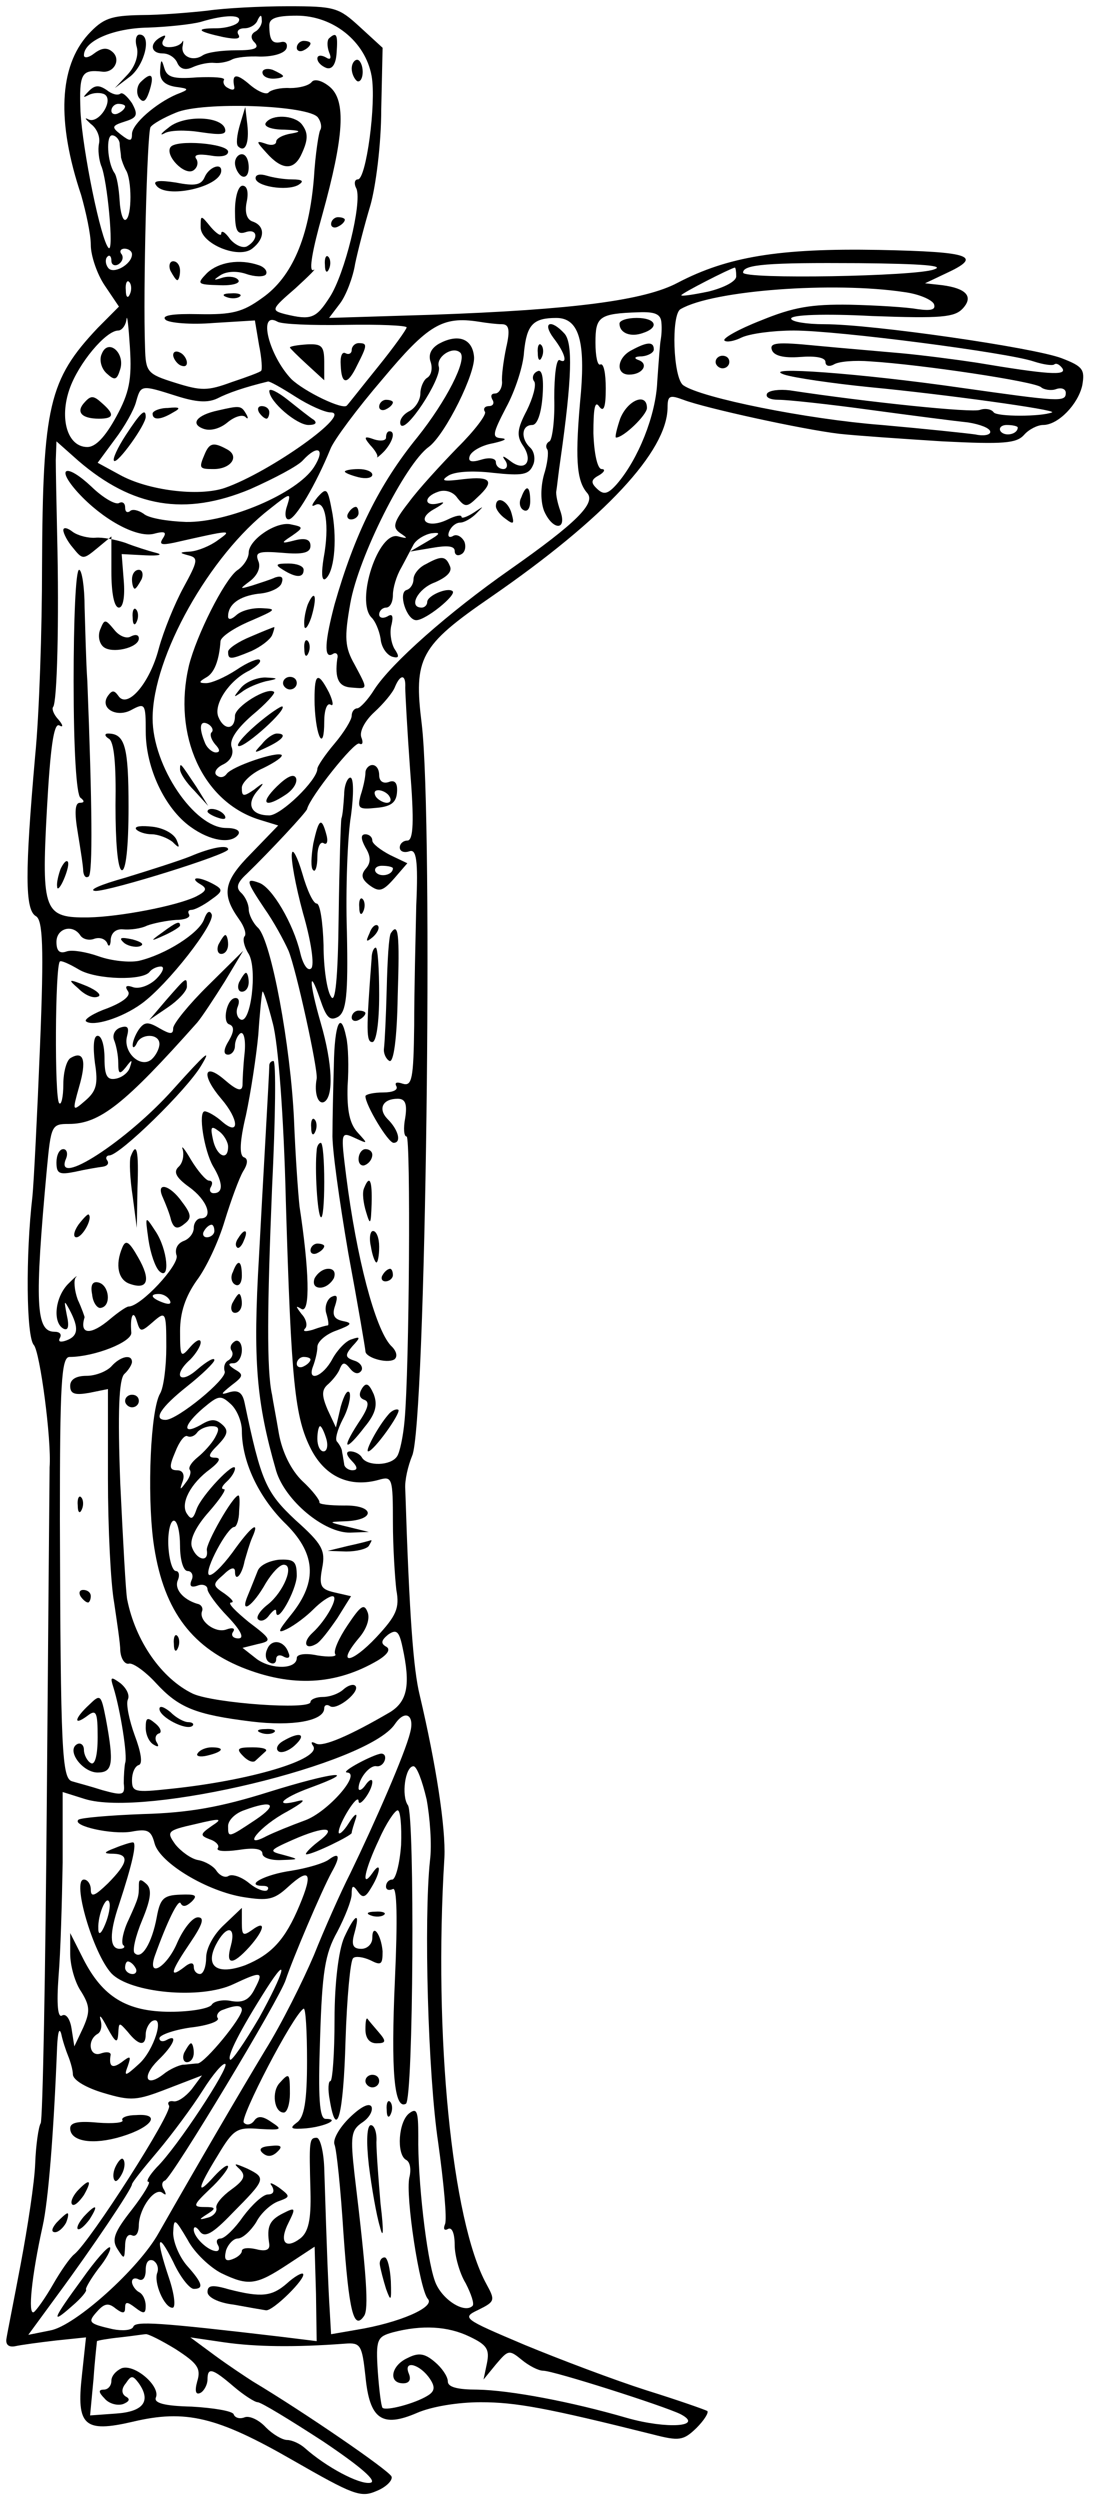 <svg xmlns="http://www.w3.org/2000/svg" viewBox="0 0 175 400"><path d="M33.225 1.704c-2.748.302-7.476.705-10.664.705-4.837.101-6.046.504-8.465 3.123-4.617 5.138-5.057 13.903-1.099 25.69.769 2.72 1.539 6.246 1.539 7.959s.989 4.634 2.199 6.448l2.309 3.425-3.408 3.425c-7.805 8.261-8.795 12.493-8.905 38.183 0 9.974-.44 23.575-1.099 30.224-1.649 18.739-1.649 24.683.11 25.69 1.099.604 1.319 4.735.66 20.854-.44 10.981-.989 21.761-1.209 23.978-1.099 9.369-.989 22.466.22 23.776.989 1.108 2.858 15.213 2.529 19.545 0 .504-.22 24.179-.44 52.489-.22 28.31-.66 51.985-.989 52.489-.33.504-.769 3.425-.879 6.448-.11 3.022-1.209 10.175-2.309 16.019-1.099 5.843-2.199 11.284-2.309 12.09-.11.907.44 1.31 1.429 1.108.88-.201 3.848-.604 6.486-.907l4.837-.504-.66 6.146c-.88 7.959.33 9.168 8.135 7.354 8.465-2.015 13.522-.806 25.615 6.146 9.674 5.541 10.884 6.045 13.412 4.937 1.539-.604 2.638-1.713 2.419-2.317-.44-1.007-13.962-10.276-22.207-15.213-1.099-.705-3.848-2.519-6.046-4.131l-3.958-2.922 5.497.806c4.947.705 11.213.806 19.239.201 2.529-.201 2.748.201 3.298 5.239.66 6.851 2.638 8.261 8.245 5.843 2.309-1.007 6.486-1.713 10.224-1.713 5.607 0 10.554.907 27.484 5.138 4.288 1.108 4.947 1.007 7.036-1.007 1.209-1.209 1.979-2.418 1.759-2.72-.33-.201-4.617-1.713-9.784-3.325-5.057-1.612-13.852-4.937-19.459-7.254-10.004-4.231-10.114-4.332-7.366-5.642 2.638-1.31 2.638-1.511 1.209-4.131-5.497-10.075-8.465-39.694-6.706-68.205.22-4.735-1.319-14.81-3.958-25.992-.989-4.03-1.649-12.291-2.309-32.944-.11-1.41.44-3.728 1.099-5.34 2.199-4.836 3.408-101.35 1.539-117.067-1.319-10.578-.33-12.493 11.104-20.351 18.249-12.593 28.143-23.272 28.253-30.224 0-2.015.33-2.116 2.529-1.31 3.408 1.31 19.019 4.735 24.955 5.44 2.748.302 10.114.806 16.49 1.209 9.894.504 11.873.302 13.082-1.007.77-.907 2.199-1.612 3.078-1.612 2.419 0 5.607-3.325 6.266-6.347.44-2.519.11-3.022-3.298-4.332-4.507-1.713-30.342-5.44-37.928-5.44-2.968 0-5.387-.403-5.387-.907 0-.604 5.277-.806 12.972-.403 11.104.403 13.192.201 14.511-1.209 1.759-1.914.55-3.224-3.298-3.728l-2.748-.302 3.188-1.511c6.156-2.821 4.397-3.526-10.554-3.828-16.051-.302-24.296 1.108-32.211 5.239-5.277 2.821-16.6 4.332-39.467 5.138l-16.38.504 1.759-2.317c.989-1.31 2.089-4.231 2.419-6.347.44-2.116 1.539-6.347 2.419-9.269.88-3.022 1.759-9.873 1.759-15.414l.22-9.873-3.628-3.325C54.223 1.2 53.673.998 46.087.998c-4.287 0-10.114.302-12.862.705zm4.947 1.813c-.33.504-1.979 1.007-3.518 1.007-3.518 0-3.078.504 1.099 1.41 2.089.403 2.858.302 2.419-.403-.33-.504 0-1.007.989-1.007.88 0 1.869-.604 2.089-1.31.44-.907.66-.907.66 0 .11.604-.44 1.511-.989 1.813-.769.403-.879 1.108-.11 1.813.77.907-.11 1.209-2.968 1.209-2.309 0-4.617.302-5.387.806-1.649 1.108-3.628.101-3.188-1.612.11-.705.11-.907-.11-.504-.33.504-1.209.806-2.089.806-.989 0-1.319-.504-.879-1.209.44-.705.33-.806-.44-.403-1.869 1.007-1.649 2.619.33 2.619.989 0 1.979.705 2.309 1.511.44 1.007 1.319 1.209 2.419.705 1.099-.504 2.638-.806 3.518-.705.879.101 2.199-.201 2.748-.504.66-.403 2.748-.604 4.617-.504 2.089 0 3.848-.504 4.178-1.31.22-.705-.11-1.209-.88-1.007-1.429.302-1.869-.302-1.869-2.72 0-1.108 1.209-1.511 4.397-1.511 5.827 0 10.994 4.131 11.983 9.672.769 4.332-.88 16.522-2.199 16.522-.55 0-.66.705-.22 1.511.88 2.317-1.869 13.601-4.287 17.328-2.199 3.425-2.968 3.728-7.146 2.72-2.309-.604-2.199-.806 1.649-4.131 2.199-2.015 3.518-3.325 2.858-2.922-.769.302-.11-3.325 1.429-8.765 3.518-12.694 3.848-18.336 1.209-20.552-1.209-1.007-2.419-1.31-2.858-.806-.44.604-1.979 1.007-3.518 1.007-1.539-.101-3.078.302-3.408.705-.33.403-1.649-.101-2.968-1.209-2.199-1.914-2.968-1.813-2.529.302.11.504-.33.604-.989.201-.66-.302-.88-.907-.66-1.31.22-.403-1.649-.504-4.288-.403-3.848.302-4.837 0-5.277-1.511-.44-1.511-.55-1.41-.66.403-.11 1.511.66 2.317 2.419 2.619 2.309.302 2.309.403.22 1.209-3.298 1.41-7.146 4.735-7.146 6.347 0 1.209-.33 1.209-1.759.101-1.539-1.209-1.539-1.41.66-2.116 1.979-.604 2.089-1.108 1.099-2.922-.77-1.108-1.539-1.813-1.869-1.511-.44.302-1.319.101-2.199-.604-1.209-.806-1.869-.806-2.858.201-.989 1.007-.989 1.108 0 .604.77-.403 1.979-.403 2.529-.101 1.539.907-.88 4.735-2.529 4.03-.769-.403-.55-.101.33.705.989.705 1.539 2.116 1.319 3.123-.22 1.007 0 2.619.33 3.526.989 2.116 2.089 14.004 1.209 13.198-1.209-1.108-4.178-15.616-4.507-21.862-.22-6.045.11-6.75 3.518-6.347 1.869.201 2.968-1.914 1.649-3.123-.88-.806-1.759-.705-2.968.201-.88.705-1.649.806-1.649.302 0-2.317 4.727-4.332 10.224-4.433 3.078-.101 6.926-.504 8.465-.907 3.958-1.209 6.816-1.209 6.046 0zm-18.139 13.5c0 .302-.44.806-1.099 1.108-.55.302-1.099.101-1.099-.403 0-.604.55-1.108 1.099-1.108.66 0 1.099.201 1.099.403zm30.892 1.813c.44.604.66 1.511.33 2.015-.22.403-.77 3.828-.989 7.556-.77 9.571-3.518 15.918-8.245 19.242-3.188 2.317-4.837 2.72-10.224 2.619-4.178-.101-6.046.201-5.277.907.55.504 4.068.806 7.695.504l6.596-.403.66 3.929c.44 2.116.55 4.03.33 4.131-.11.201-2.309 1.007-4.727 1.813-3.848 1.41-4.837 1.41-9.015.101-4.507-1.41-4.727-1.713-4.837-5.642-.33-9.067.33-34.455.88-35.261.33-.504 2.089-1.511 4.068-2.317 4.178-1.813 21.437-1.209 22.757.806zm-31.771 4.03c0 .705.22 1.713.22 2.317.11.504.44 1.41.77 2.015.989 1.511.989 7.455 0 7.959-.44.302-.88-1.108-.989-3.022-.11-1.914-.44-4.03-.88-4.534-1.099-1.713-1.319-5.944-.33-5.944.55 0 1.099.604 1.209 1.209zm1.979 17.832c0 1.612-3.078 3.325-3.848 2.116-.44-.604-.44-1.41-.11-1.713.33-.403.66-.101.66.604s.55.907 1.099.604c.66-.403.88-1.108.55-1.612-.44-.504-.11-.907.44-.907.66 0 1.209.403 1.209.907zm128.405 2.418c-2.858 1.108-30.562 1.612-30.562.504 0-1.31 3.958-1.612 18.469-1.511 10.334.101 13.962.403 12.093 1.007zm-31.661 1.108c0 .806-1.979 1.813-4.397 2.418-2.419.504-4.397.806-4.397.604 0-.302 7.695-4.231 8.575-4.433.11 0 .22.604.22 1.41zm-97.073 2.821c-.33.806-.66.504-.66-.604-.11-1.108.22-1.713.55-1.31.33.302.44 1.209.11 1.914zm124.007-.302c2.309.302 4.397 1.209 4.727 1.914.33.907-.44 1.108-2.638.806-1.649-.302-6.486-.604-10.774-.705-6.266-.101-9.125.403-14.292 2.519-3.628 1.41-6.266 2.922-5.827 3.224.33.302 1.539.101 2.748-.504 1.319-.604 4.947-1.108 8.355-1.108 7.036 0 34.19 3.526 38.367 4.937 1.539.504 2.968.705 3.298.504.33-.302.88 0 1.319.604.77 1.209-2.309 1.007-13.742-.907-3.298-.504-8.795-1.209-12.093-1.511-3.298-.302-9.454-.806-13.632-1.209-6.156-.604-7.476-.504-7.036.705.33.907 1.869 1.31 4.507 1.108 2.528-.201 4.068.101 4.068.806 0 .604.55.806 1.319.403.77-.504 3.408-.705 5.827-.504 8.245.504 26.385 3.224 27.374 4.131.44.403 1.649.604 2.419.302.879-.302 1.539 0 1.539.604 0 1.511-.989 1.41-16.71-.806-16.051-2.317-32.541-3.526-28.363-2.116 1.539.504 7.695 1.41 13.742 2.015 11.653 1.108 30.012 3.627 29.133 4.03-1.759.705-8.795.705-9.344 0-.33-.504-1.319-.705-2.199-.403-1.209.504-17.81-1.209-30.452-3.123-1.649-.201-3.298 0-3.628.504-.33.604.44 1.007 1.869 1.007s8.025.705 14.621 1.612c6.706.907 13.742 1.813 15.721 2.015 1.869.302 3.518.907 3.518 1.511 0 .504-1.099.705-2.419.403-1.429-.201-8.135-.907-14.951-1.511-11.873-.907-28.913-4.332-31.771-6.347-1.649-1.108-1.979-11.384-.44-12.19 5.167-3.022 24.516-4.433 35.839-2.72zM18.604 66.685c-1.759 3.224-3.298 4.836-4.617 4.836-3.188 0-4.507-4.534-2.858-9.269 1.429-4.131 5.827-9.369 7.805-9.369.55 0 1.209-.806 1.319-1.813.11-.907.33 1.108.55 4.534.33 5.138-.11 7.254-2.199 11.082zm87.289-15.112c.11 1.007 0 2.216-.11 2.821-.11.504-.33 3.526-.55 6.649-.22 5.44-3.078 12.493-6.486 16.422-1.429 1.612-2.089 1.713-3.078.806-1.099-1.007-1.099-1.511.22-2.216.879-.504 1.099-1.007.44-1.007-.66 0-1.209-2.418-1.319-5.743 0-3.828.22-5.239.88-4.332.769 1.108 1.099.201 1.099-2.821 0-2.418-.33-4.131-.88-3.828-.44.201-.769-1.31-.769-3.526 0-4.131.55-4.634 6.926-4.836 2.638-.101 3.518.302 3.628 1.612zm-50.57.403c5.387-.101 9.784.101 9.784.403s-2.089 3.224-4.617 6.347c-2.529 3.123-4.727 5.944-4.947 6.146-.55.806-6.816-2.216-8.905-4.231-3.628-3.828-5.387-10.981-2.199-9.168.66.403 5.497.604 10.884.504zm25.065-.101c1.099 0 1.319.907.66 3.728-.44 2.116-.77 4.634-.66 5.541 0 1.007-.55 1.813-1.099 1.813-.66 0-.769.403-.44 1.007.33.504.11 1.007-.55 1.007-.66 0-.989.403-.66.907.33.403-1.649 3.022-4.397 5.743-2.638 2.72-6.266 6.649-7.805 8.765-2.529 3.224-2.638 4.03-1.319 4.937 1.209.806 1.209.907-.33.504-3.188-1.007-6.926 10.377-4.287 12.996.55.504 1.209 2.015 1.429 3.325.11 1.41.989 2.619 1.869 2.922 1.099.302 1.209 0 .33-1.31-.55-1.007-.77-2.72-.44-3.828.33-1.41.11-1.813-.66-1.31-.77.403-1.319.201-1.319-.302 0-.604.55-1.108 1.099-1.108.66 0 1.099-.907 1.099-2.015s.55-3.022 1.319-4.332c.66-1.209 1.539-2.922 1.979-3.728.44-.806 1.759-1.612 2.858-1.813 1.649-.201 1.429.101-.66 1.31l-2.748 1.612 3.628-.604c2.309-.403 3.518-.302 3.518.504 0 .604.44.907 1.099.504.55-.302.769-1.209.44-2.015-.44-.806-1.209-1.209-1.759-.907-.66.403-.989.101-.66-.705s1.099-1.41 1.759-1.41c.66 0 1.869-.705 2.638-1.511 1.209-1.209 1.209-1.209-.44-.101-1.099.705-1.979 1.007-1.979.705 0-.403-.989-.201-2.199.403-3.298 1.612-5.277 0-2.089-1.713 1.429-.806 1.759-1.209.77-.907-2.529.705-2.638-1.007-.22-1.813 1.099-.403 2.419 0 3.078 1.007 1.209 1.511 1.539 1.511 3.188-.101 2.858-2.619 2.199-3.425-2.199-2.922-3.188.403-3.738.302-2.529-.504.989-.705 3.848-.907 7.256-.504 4.727.504 5.717.302 6.376-1.209.44-.907.22-2.216-.44-2.821-1.539-1.41-1.429-3.627.33-3.627.769 0 1.429-1.713 1.649-4.634.22-3.022-.11-4.433-.88-3.929-.66.302-.879 1.108-.44 1.612.33.604-.22 2.619-1.209 4.634-1.539 2.922-1.649 4.03-.66 5.541 1.759 2.519.44 4.332-1.869 2.619-1.319-1.007-1.539-1.007-.88-.101.44.705.22 1.31-.33 1.31-.66 0-1.209-.504-1.209-1.108s-.989-.806-2.309-.403c-1.649.504-2.199.302-1.869-.604.33-.806 1.979-1.713 3.738-2.015 1.759-.403 2.419-.705 1.319-.806-1.539-.101-1.429-.705.77-4.937 1.429-2.619 2.748-6.649 2.858-8.866.44-4.332 1.429-5.44 5.167-5.44 3.518 0 4.617 3.526 3.958 11.787-.989 10.578-.769 14.205.989 16.22 1.429 1.612-1.649 4.735-12.423 12.291-9.784 6.851-18.909 14.91-21.657 19.142-.989 1.612-2.309 3.022-2.748 3.022-.44 0-.88.504-.88 1.209 0 .604-1.209 2.619-2.748 4.433s-2.748 3.627-2.748 4.03c0 1.813-5.827 7.455-7.695 7.455-2.858 0-3.738-1.713-1.979-3.828 1.319-1.511 1.209-1.612-.44-.302-1.759 1.209-1.979 1.108-1.979-.302 0-.806 1.539-2.317 3.408-3.123 1.869-.907 3.188-1.813 2.968-2.116-.77-.604-7.915 1.813-8.795 3.022-.44.604-1.099.705-1.649.201-.44-.403 0-1.209 1.099-1.713 1.209-.604 1.759-1.713 1.319-2.821-.33-1.108.769-2.821 3.298-5.037 2.199-1.813 3.738-3.526 3.518-3.728-.989-.907-6.266 2.317-6.266 3.828 0 2.317-1.759 2.317-2.638.201-.88-2.015 1.759-5.944 4.947-7.455 1.209-.705 1.979-1.41 1.649-1.713-.22-.302-1.979.403-3.738 1.612-1.869 1.209-3.958 2.116-4.837 2.116-1.209 0-1.209-.201 0-.907 1.319-.705 2.089-2.72 2.309-5.843.11-.705 2.199-2.116 4.837-3.224 3.958-1.713 4.287-1.914 1.869-2.015-1.649-.101-3.408.403-4.178 1.108-.769.705-1.319.806-1.319.201 0-1.914 1.759-3.224 4.837-3.627 1.759-.101 3.518-.907 3.738-1.713.33-.907 0-1.209-.989-.907-.88.403-2.529.907-3.738 1.31-2.089.604-2.089.604-.22-.806 1.099-.907 1.649-2.116 1.209-3.123-.55-1.41 0-1.612 3.848-1.31 3.298.302 4.507 0 4.507-1.108 0-1.007-.77-1.31-2.419-.907-2.309.604-2.419.504-.55-.705 1.869-1.31 1.869-1.41-.11-1.813-2.309-.604-6.816 2.418-6.816 4.534 0 .806-.769 2.116-1.869 2.821-2.089 1.612-6.486 10.377-7.695 15.213-2.639 11.183 2.199 21.862 11.323 24.683l2.968.907-4.287 4.433c-4.507 4.534-4.837 6.548-1.979 10.578.88 1.209 1.209 2.418.88 2.72-.33.403-.11 1.612.66 2.821 1.429 2.418.33 11.384-1.319 10.478-.55-.302-.77-1.209-.44-2.015.33-.806.22-1.41-.33-1.41-1.429 0-2.199 3.929-.989 4.231.77.302.77 1.108-.11 2.619-.88 1.41-.88 2.216-.11 2.216.55 0 1.099-.604 1.099-1.41s.44-1.713.88-2.015c.55-.302.879 1.108.66 3.224-.22 2.015-.33 4.332-.33 5.138-.11 1.007-.879.806-2.858-.907-3.408-2.922-3.738-.705-.55 3.022 2.858 3.325 2.968 6.045.22 3.728-1.099-1.007-2.419-1.713-2.858-1.713-1.099 0-.11 6.246 1.319 8.765 1.649 2.72 1.649 4.332.11 4.332-.55 0-.769-.504-.44-1.007.33-.604.22-1.007-.33-1.007-.44 0-1.759-1.511-2.858-3.325-.989-1.713-1.649-2.519-1.319-1.612.22.907 0 2.116-.66 2.72-.879.806-.44 1.713 1.649 3.224 2.968 2.116 3.958 5.037 1.869 5.037-.55 0-1.099.705-1.099 1.511 0 .907-.769 1.813-1.649 2.116-.989.403-1.429 1.31-1.099 2.317.44 1.511-5.717 8.16-7.695 8.16-.33 0-1.649.907-2.968 2.015-3.078 2.619-4.947 2.519-4.068-.302 0-.101-.44-1.41-1.099-2.821-.55-1.511-.66-3.123-.33-3.526.44-.504-.11-.101-1.099.907-2.199 2.116-2.638 6.246-.88 7.254.77.403.989-.302.55-2.216-.44-2.317-.44-2.418.44-.806 1.539 2.922 1.429 4.231-.55 4.937-.88.302-1.319.201-.989-.403.33-.604 0-1.007-.879-1.007-2.968 0-3.188-4.534-1.209-25.992.66-7.052.77-7.254 3.518-7.254 4.947 0 8.905-3.123 20.558-16.22.77-.907 2.748-3.929 4.397-6.548l2.968-4.937-5.607 5.541c-3.078 3.022-5.607 6.146-5.607 6.851 0 1.007-.44 1.007-2.199 0-1.869-1.108-2.419-1.007-3.298.201-.55.806-.989 1.914-.989 2.519 0 .504.33.403.66-.302.66-1.612 3.628-1.612 3.628.101 0 .705-.55 1.813-1.209 2.418-1.759 1.612-4.727-1.108-3.958-3.728.33-1.31.11-1.713-1.099-1.31-.88.302-1.319 1.209-.989 2.015.33.806.66 2.418.66 3.627 0 1.813.22 1.914 1.209.705.989-1.31 1.099-1.31.66 0-.22.806-1.209 1.612-2.199 1.813-1.429.302-1.869-.403-1.869-3.224 0-2.015-.44-3.627-1.099-3.627s-.769 1.713-.44 4.332c.55 3.425.22 4.534-1.539 6.045-2.089 1.813-2.089 1.713-.989-2.216 1.209-4.131.77-5.843-1.319-4.634-.66.302-1.209 2.216-1.209 4.231s-.33 3.425-.66 3.022c-.769-.604-.66-22.063.11-22.668.22-.201 1.539.403 3.078 1.31 2.748 1.612 10.334 1.813 11.323.302.33-.403 1.099-.806 1.759-.806.66 0 .33.907-.66 1.914-1.099 1.108-2.748 1.713-3.738 1.41-1.099-.403-1.429-.201-.88.604.55.705-.66 1.713-3.188 2.72-2.309.806-3.848 1.813-3.518 2.116 1.099.907 5.717-.504 8.905-2.821 4.178-3.022 11.873-12.895 11.213-14.306-.33-.705-.77-.403-1.209.806-.769 2.216-6.156 5.642-10.444 6.649-1.539.302-4.397 0-6.376-.705-1.979-.705-4.287-1.108-5.167-.806-1.099.403-1.649 0-1.649-1.511 0-2.216 2.638-2.922 3.848-1.007.44.604 1.429.806 2.199.504.88-.302 1.759 0 2.089.705.22.705.55.403.55-.604.11-1.108.88-1.713 1.979-1.612 1.099.101 2.858-.101 3.848-.604 1.099-.403 3.188-.806 4.617-.907 1.429 0 2.419-.403 2.089-.907-.22-.403-.11-.705.44-.705.44 0 1.869-.705 3.078-1.612 1.869-1.31 1.979-1.612.55-2.418-.88-.504-2.089-1.007-2.748-1.007-.55 0-.44.403.44.907 1.209.705 1.099 1.108-.66 2.015-3.188 1.511-12.203 3.224-17.15 3.325-7.146.101-7.586-.907-6.706-17.127.55-9.974 1.099-14.004 1.979-13.601.66.403.66 0-.11-.907-.77-.806-1.099-1.713-.88-2.015.66-.604.989-13.802.66-27.504-.11-5.037-.22-10.377-.22-11.989l.11-3.022 3.518 3.123c8.685 7.455 17.04 8.866 27.484 4.534 3.848-1.713 7.695-3.728 8.465-4.634 2.419-2.619 3.628-1.813 1.759 1.108-2.748 4.231-13.742 8.866-20.448 8.765-2.968-.101-6.046-.604-6.816-1.31-.879-.604-1.869-.806-2.199-.403-.44.302-.769.101-.769-.604s-.44-1.007-.989-.705c-.55.302-2.529-.806-4.397-2.619-4.068-3.828-5.827-3.123-2.199.907 3.958 4.332 9.344 7.254 12.093 6.649 1.869-.504 2.199-.302 1.539.705-.66 1.007-.22 1.108 1.759.705 9.344-2.116 9.454-2.116 7.036-.403-1.209.907-3.188 1.713-4.397 1.813-1.759.101-1.869.201-.33.604 1.649.403 1.539.907-.769 5.138-1.429 2.619-3.188 6.951-3.958 9.772-1.429 5.541-5.057 9.772-6.486 7.556-.66-.907-.989-.907-1.649 0-1.429 2.015 1.429 3.627 3.848 2.216 2.089-1.108 2.199-.907 2.199 3.526 0 5.843 3.078 12.291 7.146 15.213 3.188 2.317 6.596 2.821 7.695 1.209.33-.604-.44-1.007-1.979-1.007-5.057 0-11.763-9.873-11.763-17.53 0-9.873 9.125-26.093 18.799-33.548 3.298-2.619 3.408-2.619 2.748-.504-.44 1.209-.33 2.216.22 2.216 1.099 0 4.397-5.642 6.706-11.284.55-1.41 4.287-6.448 8.355-11.183 7.256-8.664 9.564-10.075 15.391-9.168 1.209.201 2.858.403 3.738.403zM47.297 63.461c2.199 1.41 4.727 2.519 5.607 2.519 3.738 0-9.674 9.571-16.93 12.09-4.178 1.41-12.313.403-16.82-2.116l-3.518-1.914 2.748-3.728c1.539-2.015 3.078-4.735 3.408-6.045.77-2.72.77-2.72 6.486-.907 3.188 1.007 4.947 1.108 6.486.403 1.759-.907 4.397-1.813 8.135-2.72.22-.101 2.199 1.007 4.397 2.418zm115.652 4.937c0 1.108-2.089 1.511-2.748.604-.33-.504.11-1.007.989-1.007.989 0 1.759.201 1.759.403zm-98.063 41.608c0 1.007.33 6.951.77 13.097.66 8.261.55 11.384-.44 11.384-.66 0-1.209.504-1.209 1.108s.66.907 1.539.604c1.099-.403 1.429 1.31 1.099 8.664-.11 5.138-.33 13.701-.33 19.242-.11 8.463-.33 9.772-1.869 9.269-.879-.302-1.319-.201-.989.403.33.604-.55 1.007-2.089 1.007s-2.858.302-2.858.604c0 1.41 3.628 7.455 4.507 7.455 1.319 0 .769-2.116-.989-3.828-1.539-1.612-.77-3.224 1.649-3.224 1.209 0 1.539.806 1.209 3.022-.33 1.713-.22 3.022.22 3.022.66 0 .44 37.175-.33 45.436-.22 2.519-.77 5.138-1.209 5.743-.989 1.511-4.727 1.612-5.607.201-.33-.604-1.209-1.007-1.869-1.007-.77 0-.66.604.22 1.511.989 1.007.989 1.511.11 1.511-.66 0-1.319-.504-1.319-1.007-.11-.604-.22-1.41-.33-1.914 0-.504-.44-1.209-.769-1.612-.44-.302 0-1.914.88-3.627.879-1.612 1.319-3.526 1.099-4.231-.33-.604-.88.302-1.429 2.216l-.77 3.325-1.319-2.821c-.989-2.317-.989-3.224.11-4.131.77-.705 1.649-1.813 1.869-2.519.44-1.007.769-1.007 1.649.101.66.806 1.319.907 1.759.302.33-.504-.11-1.31-1.099-1.612-1.539-.504-1.539-.907-.33-2.317 1.319-1.41 1.319-1.612-.11-1.108-.879.201-2.309 1.713-3.078 3.123-1.539 2.922-4.178 3.828-3.078 1.108.33-.907.66-2.216.66-3.022s1.319-2.015 3.078-2.619c2.419-.907 2.638-1.209.989-1.511-1.429-.302-1.759-1.007-1.209-2.519.44-1.41.33-1.813-.66-1.31-.66.403-1.099 1.612-.77 2.619.33 1.108.44 1.914.22 1.914-.22 0-1.319.302-2.419.705-1.099.302-1.649.302-1.209-.201.44-.403.22-1.511-.55-2.317-.989-1.31-.989-1.41 0-.806 1.429.705 1.209-6.347-.33-16.422-.22-2.015-.66-8.16-.88-13.802-.55-11.989-3.628-28.511-5.717-30.728-.879-.806-1.539-2.216-1.539-3.022s-.55-2.015-1.209-2.619c-.88-.806-.66-1.612.88-3.022 3.738-3.627 9.564-9.873 9.674-10.377.44-1.914 7.586-10.881 8.355-10.478.55.302.66-.201.33-1.007-.33-.907.55-2.619 2.089-4.03 1.429-1.31 2.968-3.123 3.298-4.03.88-2.116 1.759-2.015 1.649.101zm-31.002 7.153c-.33.302-.11 1.108.55 1.914.769.806.879 1.31.11 1.31-.55 0-1.429-.705-1.759-1.612-.989-2.418-.77-3.627.55-2.922.66.403.879 1.007.55 1.31zm11.873 74.754c.88 29.418 1.429 34.858 4.068 39.996 2.309 4.433 6.266 6.146 10.884 4.836 2.089-.604 2.199-.201 2.199 6.75 0 4.03.33 8.966.55 10.881.55 2.922 0 4.131-3.188 7.556-4.068 4.332-6.486 4.534-2.858.201 1.319-1.511 1.869-3.224 1.429-4.231-.55-1.41-1.099-1.007-3.188 2.116-1.429 2.116-2.309 4.131-1.979 4.634.33.403-.989.504-2.858.201-1.869-.403-3.298-.201-3.298.403 0 1.813-3.958 1.914-6.376.201l-2.309-1.813 2.419-.604c2.309-.504 2.309-.705-1.429-3.526-2.089-1.713-3.408-3.022-2.858-3.123.66 0 .11-.604-.989-1.41-1.979-1.31-1.979-1.511-.22-3.022 1.209-1.209 1.869-1.31 1.869-.504 0 1.713 1.099.604 1.539-1.713.33-1.108.769-2.72 1.209-3.728 1.319-2.922-.11-1.914-3.188 2.418-1.649 2.216-3.298 3.828-3.738 3.526-.77-.705 2.968-7.657 4.068-7.657.33 0 .769-1.108.769-2.519.11-1.41.11-2.519-.11-2.519-.88 0-5.277 7.757-5.057 8.765.33 2.116-1.759 1.511-2.419-.604-.33-1.209.77-3.325 2.748-5.541 1.759-2.015 2.858-3.627 2.419-3.627-.55 0-.33-.504.44-1.209.77-.705 1.319-1.612 1.319-2.116 0-1.31-5.387 4.332-6.156 6.548-.55 1.612-.88 1.713-1.539.705-1.099-1.612.55-4.836 3.738-7.153 1.539-1.209 1.759-1.813.77-1.813-1.209 0-1.099-.504.44-2.015 1.539-1.612 1.759-2.317.769-3.224-1.099-1.007-1.869-1.007-3.518 0-3.078 1.713-2.748 0 .44-2.72 2.419-2.015 2.748-2.116 4.397-.604.989.907 1.759 2.821 1.759 4.231 0 4.937 2.638 10.478 6.706 14.608 5.167 4.937 5.497 9.47 1.209 14.81-2.199 2.72-2.309 3.123-.66 2.317 1.209-.604 3.078-2.015 4.178-3.123 1.209-1.209 2.529-2.116 3.078-2.116 1.099 0-.989 3.828-3.188 5.843-1.649 1.511-1.209 2.821.55 1.813.66-.302 2.089-2.216 3.408-4.131l2.199-3.526-2.638-.604c-2.199-.504-2.529-1.007-1.979-3.929.55-2.821 0-3.828-4.287-7.657-4.727-4.433-5.497-6.146-8.135-18.739-.33-1.612-.989-2.116-2.419-1.713-1.539.504-1.429.302.33-1.108 1.869-1.41 1.979-1.713.55-2.519-1.099-.705-1.209-1.007-.22-1.007.66 0 1.319-.907 1.319-2.116 0-1.108-.55-1.713-1.099-1.41-.66.403-.88 1.007-.55 1.511s.11 1.108-.44 1.511c-.66.302-.88 1.108-.66 1.813.44 1.209-7.586 7.757-9.455 7.757-2.089 0-.769-2.015 3.408-5.34 2.419-1.914 4.397-3.828 4.397-4.231 0-.504-1.209.201-2.748 1.511-2.858 2.519-3.958.907-1.099-1.612.88-.907 1.649-2.116 1.649-2.72 0-.705-.769-.302-1.649.705-1.539 1.813-1.649 1.713-1.649-2.519 0-3.022.88-5.541 2.638-8.06 1.539-2.015 3.518-6.246 4.507-9.571.989-3.224 2.309-6.851 2.968-7.959.769-1.209.769-2.015.11-2.216-.77-.302-.66-2.619.33-6.75.77-3.627 1.649-9.369 1.979-12.895.22-3.425.55-6.548.66-6.851.11-.302.879 2.015 1.649 5.037.879 3.224 1.759 14.91 2.089 28.209zm-9.235-8.463c0 2.418-1.869 1.511-2.419-1.108-.44-2.015-.33-2.317.88-1.41.88.604 1.539 1.813 1.539 2.519zm-2.199 13.5c0 .504-.55 1.007-1.209 1.007-.55 0-.769-.504-.44-1.007.33-.604.88-1.007 1.209-1.007.22 0 .44.403.44 1.007zm-7.146 11.082c.33.604-.11.705-.989.403-1.979-.705-2.309-1.41-.77-1.41.66 0 1.429.403 1.759 1.007zm-2.639 3.425c1.979-1.713 2.089-1.612 2.089 4.03 0 3.224-.44 6.548-.989 7.455-1.539 2.619-2.089 15.817-1.099 23.575 1.429 10.679 5.827 16.825 14.182 20.25 8.025 3.224 15.061 2.821 21.767-1.108 1.649-1.007 2.089-1.813 1.319-2.216-.88-.504-.769-1.007.33-1.914 1.319-.907 1.759-.604 2.309 2.015 1.319 6.045.77 8.664-1.979 10.377-6.376 3.728-10.774 5.642-11.873 5.037-.769-.403-.879-.201-.44.403 1.319 2.116-10.114 5.541-22.976 6.851-5.607.604-6.046.504-6.046-1.41 0-1.108.44-2.216 1.099-2.418s.33-2.116-.66-4.735c-.88-2.418-1.429-5.037-1.099-5.743.33-.705-.22-1.813-1.209-2.619-1.539-1.108-1.649-1.007-1.099.705 1.099 3.526 2.309 11.082 1.869 12.09-.11.504-.22 2.015-.22 3.224.22 1.914-.11 2.015-3.408 1.108-1.869-.604-4.178-1.209-4.837-1.41-1.649-.403-1.869-4.634-1.979-41.91 0-21.459.22-25.992 1.539-25.992 3.958 0 10.114-2.418 9.894-3.929-.22-2.619.33-3.728.879-1.813.55 1.813.66 1.813 2.638.101zm25.175 6.045c0 .302-.44.806-1.099 1.108-.55.302-1.099.101-1.099-.403 0-.604.55-1.108 1.099-1.108.66 0 1.099.201 1.099.403zm-15.281 12.493c-.55 1.007-1.869 2.418-2.748 3.123-.989.806-1.539 1.612-1.319 2.015.33.403 0 1.31-.66 2.116-.88 1.209-.989 1.209-.44-.302.33-1.007 0-1.713-.88-1.713-1.319 0-1.319-.604-.33-2.922.66-1.713 1.539-2.821 1.979-2.519.44.201 1.099 0 1.539-.604.33-.504 1.429-1.007 2.309-1.007 1.209 0 1.319.403.55 1.813zm17.809.201c.33 1.108.11 2.015-.44 2.015-.55 0-.989-.907-.989-2.015s.22-2.015.44-2.015c.22 0 .66.907.989 2.015zm-23.416 17.127c0 2.317.55 4.03 1.209 4.03.66 0 .989.705.66 1.41-.44 1.007-.11 1.31.989.907.77-.302 1.539 0 1.539.604 0 .504 1.429 2.519 3.298 4.433 2.089 2.216 2.638 3.425 1.649 3.425-.88 0-1.209-.504-.88-1.007.44-.604 0-.806-1.099-.403-1.759.604-4.397-1.41-3.848-2.922.22-.504-.11-1.108-.77-1.209-2.309-.705-3.738-2.418-3.078-3.828.33-.806.11-1.41-.33-1.41-.55 0-1.099-1.813-1.209-4.03-.11-2.216.33-4.03.88-4.03.55 0 .989 1.813.989 4.03zm36.828 29.922c-.77 3.224-5.607 14.306-9.564 22.466-1.539 3.022-4.178 8.966-5.827 13.097-1.759 4.131-5.167 10.981-7.805 15.213-4.068 6.75-10.554 17.832-17.04 29.216-3.188 5.743-13.412 14.91-17.37 15.616l-3.518.705 4.727-6.448c5.497-7.455 11.873-16.925 11.873-17.631 0-.302 1.869-2.619 4.178-5.34 2.199-2.619 5.497-7.052 7.146-9.672s3.298-4.534 3.628-4.231c.66.504-7.695 13.298-10.994 16.522-1.209 1.31-1.759 2.317-1.319 2.317.44 0-.77 2.015-2.638 4.433-2.858 3.627-3.298 4.836-2.309 6.347 1.099 1.713 1.099 1.612 1.209-.504 0-1.31.44-2.015 1.099-1.713.66.302 1.099-.403 1.099-1.713.11-2.72 2.638-6.146 3.848-5.037.55.403.55.201.22-.504-.44-.604-.44-1.31.11-1.511 1.099-.403 18.469-29.216 19.349-32.138 1.099-3.325 5.717-14.205 7.366-17.228 1.429-2.519 1.209-3.224-.44-2.015-.769.604-3.518 1.41-6.046 1.813-4.288.604-7.586 2.418-4.507 2.418.769 0 .989.302.66.705-.44.302-1.759-.201-2.858-1.108-1.209-1.007-2.638-1.511-3.298-1.209-.55.403-1.429 0-1.979-.806-.44-.705-1.759-1.511-2.968-1.713-1.099-.201-2.748-1.41-3.628-2.519-1.429-2.015-1.319-2.216 3.188-3.224 4.178-1.007 4.507-.907 2.638.302-1.869 1.31-1.869 1.511-.33 2.116.989.302 1.649 1.007 1.319 1.41-.33.504 1.099.604 3.298.302 2.529-.403 3.848-.201 3.848.604 0 .604 1.319 1.108 3.078 1.007 2.858-.101 2.858-.101.33-.806-2.419-.604-2.419-.705 1.429-2.418 5.277-2.317 7.366-2.116 4.068.302-1.429 1.108-2.199 2.015-1.869 2.015 1.099 0 7.256-3.022 7.256-3.425 0-.302.33-1.31.66-2.317.33-1.007-.22-.705-1.099.705-.88 1.41-1.649 2.015-1.649 1.511 0-1.41 3.078-6.347 3.188-5.037 0 1.31 2.199-1.612 2.199-3.022 0-.604-.55-.302-1.099.504-.55.806-1.099 1.007-1.099.504 0-1.511 1.759-3.728 2.858-3.526.55.101 1.099-.302 1.319-.907.22-.604 0-1.108-.55-1.108-1.209.101-6.596 2.922-5.497 3.022 2.419.101-3.078 6.347-6.706 7.657-2.199.806-4.947 1.914-6.156 2.519-4.178 2.216-1.099-1.612 3.298-3.929 2.309-1.31 3.188-2.015 1.869-1.713-4.178 1.108-2.858-.403 1.869-2.116 8.245-3.022 3.628-2.519-6.706.705-7.695 2.418-12.752 3.325-20.118 3.526-5.387.201-10.004.604-10.334.907-1.099 1.007 5.387 2.418 8.465 1.914 2.638-.504 3.188-.201 3.738 1.914.88 3.123 8.465 7.657 14.292 8.563 3.848.604 4.837.403 7.036-1.612 3.518-3.224 4.068-2.317 1.869 2.922-2.309 5.541-4.507 7.858-8.685 9.571-4.397 1.612-6.486.302-4.727-3.224 1.649-3.224 3.298-3.123 2.419.101-.88 3.123.22 3.224 2.968.201 2.419-2.72 2.748-4.433.44-2.72-1.429 1.007-1.649.907-1.649-1.108v-2.418l-2.858 2.72c-1.649 1.511-2.858 3.728-2.858 5.239 0 1.41-.44 2.619-.989 2.619-.55 0-.989-.504-.989-1.108 0-.806-.55-.806-1.649.101-2.419 1.813-1.979.504 1.099-4.03 1.979-2.922 2.309-4.03 1.209-4.03-.879 0-2.309 1.813-3.298 4.03-1.649 3.929-4.837 5.843-3.628 2.216 1.979-5.541 3.848-9.369 4.178-8.463.33.604.88.504 1.759-.302.989-1.007.66-1.209-1.869-1.108-2.638.101-3.188.604-3.738 3.627-.769 4.131-2.419 6.851-3.518 5.743-.44-.302.11-2.72 1.209-5.34 1.429-3.425 1.539-4.937.66-5.743-.879-.806-1.209-.806-1.209.101 0 1.914 0 2.015-1.649 5.642-.88 1.813-1.209 3.627-.88 4.03.44.302.11.604-.55.604-1.649 0-1.649-2.519-.11-7.052 2.089-6.347 2.968-10.075 2.199-9.974-.33 0-1.649.403-2.858.907-1.869.705-1.869.907-.22.907 2.638.101 2.309 1.511-.88 4.735-2.089 2.015-2.748 2.317-2.748 1.007 0-.907-.55-1.612-1.099-1.612-1.979 0 1.429 11.787 4.397 15.011 2.968 3.123 14.292 4.231 19.569 1.713 4.507-2.116 4.837-2.015 3.408.705-.88 1.813-1.869 2.317-3.738 2.015-1.319-.302-2.858 0-3.188.604-.44.604-3.408 1.108-6.596 1.108-7.036 0-10.884-2.418-13.962-8.463l-2.089-4.131v3.325c0 1.914.77 4.634 1.759 6.045 1.429 2.317 1.429 3.224.33 5.743l-1.429 3.022-.44-2.821c-.22-1.511-.88-2.519-1.539-2.116-.66.403-.88-1.713-.55-6.246.33-3.828.55-11.989.66-18.235v-11.284l3.518 1.108c9.564 3.022 45.403-5.541 49.691-11.989 1.649-2.418 3.188-1.41 2.419 1.41zm2.638 10.578c.55 2.922.88 7.354.55 9.873-.989 9.369-.33 34.153 1.319 45.134.88 6.347 1.429 12.19 1.099 12.996-.33.806-.11 1.108.44.806.66-.403 1.099.705 1.099 2.519 0 1.713.769 4.534 1.759 6.146.88 1.713 1.429 3.325 1.099 3.627-1.319 1.31-5.057-1.108-6.046-4.03-1.319-3.728-2.748-16.22-2.638-23.172 0-3.929-.22-4.534-1.429-3.627-1.759 1.31-2.089 6.548-.55 7.455.66.302.88 1.511.55 2.821-.66 2.922 1.649 18.034 2.968 19.444 1.209 1.31-4.617 3.828-11.433 4.937l-4.068.705-.22-3.828c-.22-3.526-.44-8.765-.88-22.869-.11-2.619-.66-4.735-1.209-4.735-1.209 0-1.209.504-.989 8.664.11 4.433-.33 6.448-1.649 7.455-2.419 1.813-3.408.504-1.869-2.519 1.209-2.418 1.099-2.519-.88-1.511-2.199 1.108-2.638 2.116-2.199 4.937.11.907-.55 1.209-2.089.806-1.319-.302-2.309-.201-2.309.302 0 .403-.66 1.007-1.539 1.31-1.099.403-1.319 0-.989-1.41.33-1.007 1.209-1.914 1.869-1.914.769 0 2.089-1.209 2.968-2.619.769-1.511 2.419-2.922 3.518-3.325 1.979-.705 1.979-.806.11-2.216-1.209-.806-1.649-.907-1.099-.201.44.806.22 1.31-.66 1.31-.769 0-2.529 1.612-3.958 3.526-1.319 1.914-2.968 3.526-3.628 3.526-.55 0-.769.403-.44 1.007.33.504.22 1.007-.22 1.007-1.319 0-3.628-2.216-3.628-3.425 0-.604.44-.504.989.302.77 1.007 1.979.403 5.167-2.922 5.387-5.44 5.497-5.642 2.419-7.153-2.089-.907-2.309-.907-1.209.101.989 1.007.77 1.713-1.319 3.224-1.539 1.108-2.638 2.418-2.419 3.022.11.604-.55 1.31-1.429 1.511-1.429.403-1.429.302 0-.604 1.429-.907 1.319-1.108-.44-1.108-1.979 0-1.869-.302.769-2.821 1.649-1.511 2.968-3.224 2.968-3.627 0-.504-.989.201-2.199 1.511-2.968 3.325-2.748 2.015.55-3.325 2.529-4.231 3.078-4.534 6.706-4.231 3.518.201 3.738.101 1.869-1.108-1.429-1.007-2.199-1.007-2.748-.201-.44.604-1.209.806-1.649.302-.77-.604 7.915-17.328 9.564-18.235.33-.201.55 3.627.55 8.362 0 6.448-.44 9.067-1.649 9.873-1.209.907-.989 1.108 1.539.907 3.078-.302 5.497-1.511 3.078-1.511-.989 0-1.209-3.425-.879-12.895.33-10.578.769-13.5 2.748-17.026 1.209-2.317 2.309-5.037 2.309-6.045 0-1.41.22-1.511.989-.403.77 1.108 1.209 1.007 2.199-.705 1.539-2.519 1.539-4.332.11-2.216-1.869 2.619-1.209-.604 1.099-5.44 1.099-2.519 2.529-4.634 2.968-4.634.44 0 .66 2.519.55 5.541-.22 3.022-.88 5.541-1.429 5.541-.55 0-.989.504-.989 1.108 0 .504.44.705 1.099.403.66-.403.77 4.735.33 14.507-.66 14.709-.11 20.854 1.759 19.847 1.209-.705 1.429-46.142.33-47.754-1.099-1.511-.44-6.246.88-6.246.55 0 1.429 2.418 2.089 5.239zm-27.374 3.325c-4.397 2.922-4.397 2.922-4.397 1.007 0-.907 1.099-2.015 2.529-2.519 4.617-1.713 5.607-1.007 1.869 1.511zm-24.076 16.724c-.66 1.612-1.099 1.813-1.099.705-.11-2.216 1.319-5.541 1.759-4.231.22.604-.11 2.216-.66 3.526zm4.837 6.951c.33.504.11 1.007-.44 1.007-.66 0-1.209-.504-1.209-1.007 0-.604.22-1.007.44-1.007.33 0 .88.403 1.209 1.007zm19.788 8.06c-2.309 3.929-4.397 6.951-4.617 6.649-.55-.504 1.539-4.634 5.827-11.384 3.738-5.843 2.858-2.619-1.209 4.735zm-2.748-1.31c0 1.31-5.827 8.362-7.036 8.563-.66 0-1.759.201-2.419.201-.66.101-2.089.705-3.078 1.511-2.858 2.216-3.518.403-.88-2.216 2.529-2.418 3.298-4.332 1.319-3.224-.55.302-1.099.201-1.099-.302s2.199-1.31 4.947-1.713c2.748-.302 4.727-1.007 4.397-1.511-.33-.403.11-1.108.769-1.31 2.089-.806 3.078-.806 3.078 0zm-19.788 3.828c.11-1.914.11-1.914 1.539-.302 1.759 2.216 2.858 2.317 2.858.403 0-.806.44-1.713.989-2.116 2.199-1.209.33 4.735-2.089 6.851-2.199 2.015-2.419 2.015-1.759.302.55-1.612.44-1.713-.989-.604-1.539 1.108-2.089.705-1.759-1.209 0-.403-.66-.504-1.539-.201-1.869.705-2.309-2.116-.55-3.123.55-.302.77-1.31.44-2.317-.22-.907.22-.403 1.099 1.31 1.319 2.418 1.649 2.619 1.759 1.007zm-8.025 3.526c.33.806.769 2.216.769 3.022.11.907 2.199 2.116 4.947 2.922 4.397 1.31 5.277 1.209 10.224-.705l5.497-2.116-1.649 2.216c-.989 1.209-2.309 2.116-2.968 1.914-.66-.101-.989.201-.66.705.66 1.007-12.643 21.761-15.171 23.776-.66.504-2.199 2.72-3.408 4.836-1.209 2.116-2.638 4.131-3.078 4.433-.989.504-.33-5.843 1.429-13.802.88-3.929 1.759-14.608 2.309-28.713.11-2.216.33-3.123.66-2.015.22 1.108.769 2.72 1.099 3.526zm24.516 34.757c4.397 2.116 5.607 1.914 10.664-1.41l4.288-2.821.22 7.556.11 7.556-5.717-.705c-19.678-2.317-23.306-2.519-23.636-1.612-.22.604-1.759.705-3.298.403-3.958-.907-4.068-1.108-2.419-2.922 1.099-1.209 1.759-1.31 2.858-.403 1.209.907 1.539.806 1.539-.101 0-1.007.33-1.007 1.649 0 1.319 1.007 1.649 1.007 1.649-.302 0-.907-.44-1.914-1.099-2.216-.55-.302-1.099-1.108-1.099-1.612 0-.604.55-.705 1.099-.403.66.302 1.099-.302 1.099-1.511s.44-1.813 1.209-1.511c.66.403.88 1.209.66 1.914-.66 1.511 1.099 5.642 2.419 5.642.55 0 .33-2.116-.55-4.735-2.199-6.548-1.869-7.657.66-2.619 1.099 2.418 2.638 4.332 3.298 4.332 1.649 0 1.429-.907-1.099-3.728-1.209-1.41-2.199-3.728-2.199-5.239.11-2.418.22-2.418 2.309 1.108 1.099 2.116 3.628 4.433 5.387 5.34zm39.797 10.175c2.748 1.31 3.188 2.015 2.748 4.231l-.55 2.619 1.979-2.418c1.979-2.317 2.089-2.418 4.178-.705 1.099.907 2.638 1.713 3.408 1.713 1.649 0 19.349 5.642 21.987 6.951 3.848 2.015-2.199 2.418-8.575.604-9.015-2.619-18.689-4.433-23.966-4.534-3.188 0-4.727-.403-4.727-1.31 0-.806-.989-2.216-2.089-3.123-1.649-1.41-2.638-1.511-4.397-.604-2.638 1.209-3.078 4.03-.66 4.03.989 0 1.319-.604.879-1.612-.879-2.216 1.869-1.41 3.408.907.88 1.31.769 2.015-.44 2.72-1.979 1.209-6.486 2.418-7.146 1.914-.22-.201-.55-2.821-.769-5.843-.33-5.138-.11-5.541 2.419-6.246 4.617-1.209 8.795-1.007 12.313.705zm-47.052 2.015c3.408 2.216 4.068 3.022 3.408 5.138-.44 1.612-.22 2.216.55 1.813.55-.302 1.099-1.31 1.099-2.116 0-2.015.77-1.813 4.178 1.108 1.649 1.41 3.408 2.519 3.848 2.519.55 0 5.167 2.821 10.444 6.246 6.156 4.131 8.795 6.448 7.586 6.649-1.759.302-7.036-2.519-10.444-5.541-.77-.705-2.089-1.31-2.858-1.31-.769 0-2.309-.907-3.408-2.015-1.099-1.209-2.639-1.914-3.408-1.612-.77.302-1.539.101-1.759-.504-.22-.504-3.188-1.007-6.706-1.209-4.507-.101-6.156-.604-5.717-1.511.66-1.813-3.408-5.34-5.497-4.634-.88.403-1.649 1.209-1.649 2.015s-.55 1.41-1.209 1.41c-.88 0-.88.403.11 1.41.66.806 1.979 1.209 2.968.907.989-.403 1.209-.806.44-1.209-.66-.403-.77-1.209 0-2.116.88-1.31 1.099-1.31 2.089 0 1.979 2.821.769 4.534-3.628 4.836l-4.178.302.55-5.843c.22-3.224.55-5.944.55-6.045.11-.101 1.759-.403 3.738-.604 1.869-.201 3.738-.504 4.068-.504.33-.101 2.529 1.007 4.837 2.418z"/><path d="M21.902 7.547c.33 1.209-.22 3.022-1.429 4.332l-2.089 2.216 2.529-1.914c2.309-1.914 3.408-6.649 1.429-6.649-.55 0-.769.907-.44 2.015zM52.684 6.136c-.33.302-.33 1.31 0 2.216.44 1.007.22 1.31-.55.806-.769-.403-1.319-.302-1.319.201 0 .604.66 1.209 1.429 1.511.88.302 1.539-.504 1.649-2.418.22-2.922 0-3.425-1.209-2.317zM47.517 7.648c0 .504.55.705 1.099.403.66-.302 1.099-.806 1.099-1.108 0-.201-.44-.403-1.099-.403-.55 0-1.099.504-1.099 1.108zM56.311 10.972c0 .806.44 1.713.88 2.015.44.201.88-.403.88-1.511 0-1.007-.44-1.914-.88-1.914s-.88.604-.88 1.41zM42.02 11.577c0 .604.769 1.007 1.649 1.007.879 0 1.649-.201 1.649-.403s-.77-.604-1.649-1.007c-.88-.302-1.649-.101-1.649.403zM22.561 13.088c-.66.604-.77 1.813-.33 2.519.66.907 1.099.705 1.649-.907.88-2.72.44-3.325-1.319-1.612zM53.013 35.856c0 .504.55.705 1.099.403.66-.302 1.099-.806 1.099-1.108 0-.201-.44-.403-1.099-.403-.55 0-1.099.504-1.099 1.108zM52.024 42.405c0 1.108.33 1.41.66.604.33-.705.22-1.612-.11-1.914-.33-.403-.66.201-.55 1.31zM38.392 20.039c-.44 1.511-.66 3.123-.22 3.425 1.099 1.007 1.759-.604 1.429-3.526l-.33-2.821-.88 2.922zM26.959 20.442c-1.209.907-1.429 1.31-.66.907.769-.504 3.298-.604 5.827-.201 3.408.504 4.288.403 3.848-.705-.88-1.914-6.706-2.015-9.015 0zM42.57 19.636c-.44.604.879 1.108 2.968 1.108 2.529.101 2.858.302 1.209.604-1.429.201-2.529.806-2.529 1.31s-.77.705-1.759.302c-1.539-.504-1.429-.302.22 1.511 2.419 2.72 4.287 2.821 5.497.403 1.209-2.519 1.209-3.627.11-5.037-1.209-1.41-4.727-1.612-5.717-.201zM27.288 23.565c-.88 1.31 2.199 4.534 3.628 3.728.66-.403.88-1.209.55-1.813-.55-.705.22-.907 2.199-.604 1.649.302 2.858.101 2.858-.604 0-1.31-8.465-2.015-9.235-.705zM37.622 26.084c0 .806.55 1.813 1.099 2.116.66.302 1.099-.302 1.099-1.41 0-1.209-.44-2.116-1.099-2.116-.55 0-1.099.604-1.099 1.41z"/><path d="M32.785 28.3c-.55 1.31-1.539 1.511-4.617.907-2.638-.403-3.738-.302-3.188.403 1.429 2.317 10.444.302 10.444-2.317 0-1.31-1.979-.504-2.638 1.007zM40.92 28.502c0 1.31 4.947 2.116 6.816 1.108.989-.604.769-.907-.989-.907-1.319 0-3.078-.302-4.068-.604-.989-.302-1.759-.201-1.759.403zM37.622 33.741c0 3.123.33 3.828 1.649 3.425 1.979-.705 2.199 1.108.33 2.216-.66.403-1.869-.101-2.748-1.108-.769-1.108-1.429-1.511-1.429-.907 0 .504-.77 0-1.649-1.007-1.649-2.015-1.649-2.015-1.649 0 0 2.619 6.046 5.138 8.245 3.425 2.089-1.612 2.089-3.627.11-4.332-.989-.302-1.319-1.511-.989-3.123.33-1.511.11-2.619-.66-2.619-.66 0-1.209 1.713-1.209 4.03zM27.288 43.312c.44.806.879 1.511 1.099 1.511.22 0 .44-.705.44-1.511s-.44-1.511-1.099-1.511c-.55 0-.77.705-.44 1.511zM33.115 43.715c-1.649 1.713-1.539 1.813 1.979 1.914 2.089.101 3.408-.302 3.078-.806-.33-.504-1.429-.705-2.529-.403-1.539.504-1.539.403-.33-.403.989-.604 2.529-.705 4.068-.201 1.429.504 2.858.504 3.188.101.33-.504-.22-1.209-1.209-1.511-2.968-1.007-6.376-.504-8.245 1.31zM36.303 47.543c.77.302 1.759.201 2.089-.101.44-.302-.22-.604-1.429-.504-1.209 0-1.539.302-.66.604zM27.728 56.812c0 .504.55 1.31 1.099 1.612.66.302 1.099.201 1.099-.403 0-.504-.44-1.31-1.099-1.612-.55-.302-1.099-.201-1.099.403zM114.577 57.92c0 .504.55 1.007 1.099 1.007.66 0 1.099-.504 1.099-1.007 0-.604-.44-1.007-1.099-1.007-.55 0-1.099.403-1.099 1.007zM16.295 56.61c-.44.907-.11 2.317.77 3.123 1.319 1.209 1.649 1.108 2.199-.705.77-2.619-1.979-4.937-2.968-2.418zM13.547 64.368c-1.429 1.511-.55 2.619 2.309 2.619 2.419 0 2.529-.705.44-2.519-1.319-1.209-1.759-1.209-2.748-.101zM99.186 51.774c0 1.511 1.759 2.216 3.738 1.511 2.748-.907 2.089-2.418-.989-2.418-1.539 0-2.748.403-2.748.907zM101.165 56.006c-2.419 1.209-2.638 3.929-.44 3.929 2.199 0 3.188-1.713 1.539-2.317-.88-.302-.66-.604.55-.604.989-.101 1.869-.604 1.869-1.108 0-1.31-1.099-1.209-3.518.101zM99.296 66.987c-.55 1.612-.879 3.022-.66 3.022 1.209 0 4.947-3.627 4.947-4.735 0-2.519-3.078-1.31-4.288 1.713zM46.417 55.603c0 .101 1.209 1.31 2.748 2.72l2.748 2.519v-2.922c0-2.619-.44-2.922-2.748-2.821-1.539.101-2.748.302-2.748.504zM56.311 56.006c0 .504-.44.806-.989.504-.55-.302-.879.504-.769 1.914.11 3.224 1.099 3.224 2.638 0 1.649-3.224 1.649-3.526.22-3.526-.55 0-1.099.504-1.099 1.108zM88.632 54.091c1.869 2.418 2.309 4.231.989 3.526-.55-.302-.879 2.418-.879 6.045.11 3.526-.33 6.75-.77 6.951-.55.302-.66.907-.33 1.31.22.504 0 2.317-.55 4.03-.55 2.015-.55 4.231 0 5.743 1.319 3.123 3.738 3.325 2.639.101-.44-1.209-.77-2.72-.66-3.224.11-.604.33-2.821.66-5.037 1.869-13.097 1.979-18.638.66-20.149-2.199-2.418-3.628-1.813-1.759.705zM70.273 54.998c-1.209.705-1.759 1.713-1.319 2.922.33 1.007.11 2.116-.55 2.519-.55.302-1.099 1.511-1.099 2.519s-.77 2.317-1.759 2.821c-.989.504-1.649 1.41-1.429 2.116.66 1.813 6.596-7.254 6.156-9.168-.55-1.612 2.199-3.425 3.408-2.317 1.209 1.108-2.309 7.858-6.816 13.5-6.156 7.556-10.114 15.616-13.302 26.798-1.539 5.843-1.759 8.765-.33 7.959.55-.403.989 0 .77.705-.44 3.224.22 4.534 2.309 4.634 2.639.201 2.639.403.44-3.728-1.539-2.72-1.649-4.231-.66-9.772 1.319-7.455 8.795-22.265 12.533-24.985 2.639-1.914 7.695-12.09 7.256-14.608-.33-2.821-2.639-3.526-5.607-1.914zM86.104 56.509c0 1.108.33 1.41.66.604.33-.705.22-1.612-.11-1.914-.33-.403-.66.201-.55 1.31zM60.709 65.073c0 .504.55.705 1.099.403.66-.302 1.099-.806 1.099-1.108 0-.201-.44-.403-1.099-.403-.55 0-1.099.504-1.099 1.108z"/><path d="M61.808 70.009c0 .504-.88.604-1.869.302-1.649-.604-1.759-.403-.66.907.77.806 1.319 1.713 1.099 1.914-.11.201.44-.201 1.209-1.007 1.319-1.511 1.759-3.123.769-3.123-.33 0-.55.403-.55 1.007zM55.212 75.45c0 .201.989.604 2.199.907 1.209.302 2.199.101 2.199-.403s-.989-.907-2.199-.907c-1.209 0-2.199.201-2.199.403zM50.815 79.58c-.88 1.108-1.099 1.612-.33 1.209 1.649-.907 2.309 3.325 1.319 8.563-.33 2.116-.33 3.526.22 3.325 1.429-.907 1.979-5.843 1.209-10.478-.769-4.131-.879-4.332-2.419-2.619zM83.465 79.58c-.44.806-.22 1.713.33 2.015.66.403 1.099-.302 1.099-1.41 0-2.519-.66-2.72-1.429-.604zM79.398 80.991c0 .504.66 1.41 1.539 2.015 1.319 1.007 1.429.806.989-.806-.55-2.116-2.529-3.022-2.529-1.209zM55.762 82.099c-.33.504-.11 1.007.44 1.007.66 0 1.209-.504 1.209-1.007 0-.604-.22-1.007-.44-1.007-.33 0-.88.403-1.209 1.007zM10.138 84.819c0 .504.66 1.813 1.539 2.821 1.539 1.914 1.649 1.914 3.848.101l2.309-1.914v5.642c0 3.425.44 5.743 1.209 5.743.66 0 .989-1.713.769-4.332l-.33-4.231 3.848.201c2.089.101 2.858-.101 1.649-.403-1.209-.302-3.408-1.007-4.947-1.612-1.539-.504-3.628-.907-4.727-.806-1.099.101-2.748-.302-3.628-.907-.879-.705-1.539-.806-1.539-.302zM68.184 90.259c-1.099.504-1.979 1.612-1.979 2.418 0 .705-.44 1.511-1.099 1.713-1.429.403 0 4.836 1.539 4.836s6.486-4.03 5.827-4.634c-.77-.705-4.068.705-4.068 1.713 0 .504-.44.907-.88.907-2.199 0-.66-3.022 2.089-4.03 1.869-.806 2.858-1.713 2.419-2.619-.66-1.612-1.319-1.713-3.848-.302zM45.318 91.166c2.089 1.31 3.298 1.31 3.298 0 0-.604-1.099-1.007-2.419-1.007-2.089 0-2.199.201-.88 1.007zM11.788 109.099c0 10.679.44 18.134 1.099 18.537.66.504.66.806-.11.806-.769 0-.879 1.511-.33 4.735.44 2.72.88 5.44.88 6.246.11.806.44 1.108.879.806.66-.604.55-11.485-.22-31.231-.22-3.123-.33-8.463-.44-11.787 0-3.325-.44-6.045-.88-6.045-.55 0-.879 8.06-.879 17.933z"/><path d="M21.132 92.677c0 .806.22 1.511.44 1.511.22 0 .66-.705 1.099-1.511.33-.806.11-1.511-.44-1.511-.66 0-1.099.705-1.099 1.511zM49.276 96.707c-.33.907-.66 2.418-.55 3.325 0 .907.55.403 1.099-1.209.989-3.224.66-4.836-.55-2.116zM21.242 98.823c0 1.108.33 1.41.66.604.33-.705.22-1.612-.11-1.914-.33-.403-.66.201-.55 1.31zM16.075 100.636c-.44 1.007-.22 2.216.44 2.821 1.319 1.209 5.717.201 5.717-1.31 0-.604-.55-.705-1.319-.302-.66.403-1.869-.101-2.638-1.108-1.429-1.713-1.539-1.713-2.199-.101zM40.151 101.845c-1.979.806-3.628 1.914-3.628 2.418 0 1.31.33 1.31 3.738-.101 1.539-.705 2.968-1.813 3.298-2.519.33-.806.44-1.41.33-1.31-.11 0-1.869.705-3.738 1.511zM48.726 103.86c0 1.108.33 1.41.66.604.33-.705.22-1.612-.11-1.914-.33-.403-.66.201-.55 1.31zM38.612 110.005c-1.319 1.612-1.319 1.713.11.705.88-.705 2.638-1.41 3.848-1.713 2.089-.403 2.089-.504-.11-.604-1.319 0-3.078.705-3.848 1.612zM45.318 109.3c0 .504.55 1.007 1.099 1.007.66 0 1.099-.504 1.099-1.007 0-.604-.44-1.007-1.099-1.007-.55 0-1.099.403-1.099 1.007zM50.375 112.826c.22 5.239 1.539 7.556 1.539 2.619 0-1.813.44-3.022.989-2.72.55.403.44-.504-.22-1.914-1.869-3.627-2.419-3.123-2.309 2.015zM40.92 116.05c-2.089 1.813-3.298 3.325-2.638 3.325 1.209 0 7.695-5.843 6.926-6.347-.22-.101-2.199 1.209-4.288 3.022zM17.394 118.166c.88.403 1.209 4.131 1.099 10.679 0 5.843.33 10.075.989 10.377.66.201 1.099-3.627 1.099-10.075 0-9.672-.55-11.787-3.298-11.787-.55 0-.55.403.11.806zM41.91 119.073c-1.429 1.511-1.319 1.511.989.403 2.529-1.209 3.078-2.116 1.429-2.116-.55 0-1.649.705-2.419 1.713zM28.828 123.102c0 .604.989 2.116 2.309 3.425l2.199 2.418-1.869-3.022c-2.638-3.929-2.638-4.03-2.638-2.821zM44.328 125.823c-2.858 2.821-1.869 3.526 1.429 1.31 1.209-.806 1.869-1.914 1.649-2.619-.33-.806-1.429-.302-3.078 1.31zM33.225 129.852c0 .201.77.705 1.759 1.007.88.302 1.319.201.989-.403-.66-1.007-2.748-1.41-2.748-.604zM21.792 132.673c.33.403 1.429.806 2.529.806.989 0 2.529.604 3.298 1.209 1.099 1.108 1.209 1.007.66-.302-.44-1.007-2.089-1.914-3.848-2.116-1.759-.201-2.968-.101-2.638.403zM30.477 137.005c-1.759.705-6.486 2.216-10.444 3.425-3.958 1.108-6.046 2.015-4.727 2.116 2.419 0 21.218-5.843 21.218-6.649s-2.748-.302-6.046 1.108zM9.699 139.02c-.33.907-.66 2.216-.55 2.821 0 .705.55.101 1.099-1.209.55-1.31.879-2.619.55-2.821-.22-.201-.66.302-1.099 1.209zM25.969 149.196c-1.979 1.41-1.979 1.511.44.403 1.319-.604 2.419-1.31 2.419-1.511 0-.806-.55-.604-2.858 1.108zM19.813 150.808c.55.504 1.759.806 2.529.604.88-.302.33-.705-1.099-1.108-1.869-.403-2.309-.302-1.429.504zM34.984 151.11c-.33.806-.11 1.511.44 1.511.66 0 1.099-.705 1.099-1.511s-.22-1.511-.44-1.511c-.22 0-.66.705-1.099 1.511zM38.282 157.155c-.33.806-.11 1.511.44 1.511.66 0 1.099-.705 1.099-1.511s-.22-1.511-.44-1.511c-.22 0-.66.705-1.099 1.511zM12.557 158.162c.989 1.007 2.309 1.612 3.078 1.31.77-.201-.11-1.007-1.759-1.713-2.968-1.209-3.078-1.108-1.319.403zM26.629 159.975l-2.748 3.224 2.968-2.015c1.649-1.108 3.078-2.619 3.078-3.325 0-1.713-.11-1.511-3.298 2.116zM27.728 174.281c-7.476 8.362-19.239 15.918-17.15 11.082.33-.806.11-1.511-.44-1.511-.66 0-1.099 1.007-1.099 2.116 0 1.813.44 2.015 2.968 1.511 1.759-.403 3.628-.705 4.397-.806.769-.101 1.099-.504.769-1.007-.33-.403-.11-.806.33-.806 1.649 0 12.423-10.478 14.731-14.407 1.759-2.922.66-1.914-4.507 3.828zM20.912 185.061c-.22.705-.11 3.526.33 6.347l.66 5.037.11-6.347c.22-5.944-.11-7.657-1.099-5.037zM26.079 191.61c.44 1.007 1.099 2.619 1.319 3.627.44 1.31.989 1.511 2.089.604 1.209-.907 1.209-1.511-.33-3.526-1.979-2.821-4.287-3.325-3.078-.705zM12.557 195.942c-.769 1.108-.88 2.015-.33 2.015.989 0 2.639-3.022 1.979-3.627-.11-.201-.879.604-1.649 1.612zM23.771 198.36c.33 2.216 1.099 4.433 1.759 5.037 1.759 1.612 1.319-3.526-.66-6.448-1.649-2.519-1.649-2.519-1.099 1.41zM19.593 199.569c-1.209 2.821-.66 5.239 1.209 5.843 2.858 1.007 3.408-.604 1.319-4.231-1.429-2.519-1.979-2.922-2.529-1.612zM14.756 207.125c.11 1.31.88 2.317 1.429 2.116 1.649-.302 1.319-3.526-.33-4.03-.989-.302-1.429.302-1.099 1.914zM43.119 62.554c0 1.713 4.397 5.44 6.266 5.44 1.099 0 1.429-.302.88-.806-.66-.403-2.419-1.813-4.068-3.123-1.759-1.41-3.078-2.015-3.078-1.511zM24.43 66.181c0 1.108 1.319 1.007 3.298-.201 1.319-.705 1.099-.907-.88-.705-1.319 0-2.419.504-2.419.907zM34.874 65.677c-3.298.705-4.507 2.116-2.309 2.922 1.099.403 2.638 0 3.848-1.007 1.099-.907 2.309-1.31 2.858-.907.44.504.55.201.11-.504-.769-1.31-.989-1.31-4.507-.504zM41.47 65.979c.33.504.88 1.007 1.209 1.007.22 0 .44-.504.44-1.007 0-.604-.55-1.007-1.209-1.007-.55 0-.769.403-.44 1.007zM20.143 69.606c-1.319 2.015-2.199 3.929-1.869 4.131.55.504 5.057-5.743 5.057-7.052 0-1.511-.88-.604-3.188 2.922zM32.785 72.629c-.989 2.317-.88 2.418 1.429 2.418 2.748 0 4.178-2.015 2.199-3.123-2.199-1.209-2.858-1.108-3.628.705zM58.51 123.606c0 .705-.33 2.317-.77 3.627-.55 2.116-.33 2.317 2.529 2.015 2.419-.201 3.188-.907 3.298-2.519.11-1.41-.33-2.015-1.319-1.612-.88.302-1.539-.101-1.539-1.108 0-.907-.44-1.612-1.099-1.612-.55 0-1.099.604-1.099 1.209zm3.848 3.828c.33.504.22 1.007-.44 1.007-.55 0-1.429-.504-1.759-1.007-.33-.604-.22-1.007.44-1.007.55 0 1.429.403 1.759 1.007zM55.102 127.132c-.11 1.612-.22 3.224-.44 3.828-.11.504-.33 7.556-.44 15.616-.11 10.075-.55 14.104-1.209 12.895-.66-.907-1.209-4.634-1.209-8.261-.11-3.627-.55-6.649-1.099-6.649-.55 0-1.539-2.116-2.309-4.836-.77-2.619-1.539-4.03-1.649-3.224-.22.806.55 5.138 1.759 9.571 1.319 4.534 1.869 8.362 1.319 8.866-.55.504-1.319-.604-1.759-2.519-1.099-4.634-4.507-10.478-6.596-11.183-2.199-.806-2.089-.302.88 4.131 1.429 2.015 3.078 5.037 3.848 6.75 1.209 2.922 4.727 18.94 4.507 20.451-.44 2.317.22 4.231 1.209 3.728 1.539-.907 1.319-6.146-.55-12.593-1.869-6.448-1.979-9.269-.11-3.828.989 2.922 1.539 3.526 2.858 2.821 1.319-.806 1.649-3.325 1.429-13.601-.22-6.951.11-15.414.66-18.638.44-3.325.44-6.045-.11-6.045-.44 0-.989 1.209-.989 2.72z"/><path d="M50.155 134.99c-.33 2.015-.44 3.929 0 4.231.33.403.66-.604.66-2.116s.44-2.519.989-2.216c.55.403.769-.302.44-1.41-.769-2.821-1.209-2.519-2.089 1.511zM58.51 135.595c.879 1.41.879 2.418.11 3.325-.88 1.007-.77 1.713.55 2.72 1.539 1.108 2.089 1.007 3.958-1.108l2.089-2.418-2.748-1.31c-1.539-.806-2.858-1.813-2.858-2.317 0-.604-.55-1.007-1.099-1.007-.77 0-.77.705 0 2.116zm4.397 3.325c0 1.108-2.089 1.511-2.748.604-.33-.504.11-1.007.989-1.007.989 0 1.759.201 1.759.403zM57.521 145.166c0 1.108.33 1.41.66.604.33-.705.22-1.612-.11-1.914-.33-.403-.66.201-.55 1.31zM59.17 149.296c-.66 1.41-.55 1.511.55.604.77-.705 1.099-1.511.77-1.813-.33-.302-.989.201-1.319 1.209zM62.578 149.296c-.33.504-.55 4.433-.66 8.866-.11 4.433-.33 8.765-.44 9.571-.11.806.33 1.713.879 2.015.66.302 1.209-3.526 1.319-10.377.33-10.075.11-11.888-1.099-10.075zM59.5 153.326c-.88 11.586-.88 13.399.11 13.399.66 0 1.099-3.224 1.099-7.556 0-4.131-.22-7.556-.55-7.556s-.66.806-.66 1.713zM56.311 162.796c0 .504.55.705 1.099.403.66-.302 1.099-.806 1.099-1.108 0-.201-.44-.403-1.099-.403-.55 0-1.099.504-1.099 1.108zM53.453 170.453c-.11 3.828-.22 8.664-.22 10.881-.11 2.216 1.099 10.78 2.529 19.142 1.539 8.261 2.748 15.414 2.748 15.716 0 1.007 3.408 2.015 4.617 1.31.55-.403.44-1.31-.55-2.216-2.529-2.72-5.497-14.104-7.146-27.101-.88-7.052-.88-7.153 1.319-6.146 2.199 1.007 2.199 1.007.55-.806-1.319-1.41-1.759-3.526-1.649-7.455.22-3.022.11-6.548-.22-7.858-.88-4.332-1.869-2.216-1.979 4.534zM49.825 180.427c0 1.108.33 1.41.66.604.33-.705.22-1.612-.11-1.914-.33-.403-.66.201-.55 1.31zM50.705 184.054c-.33 2.922.11 10.276.66 10.679.33.302.55-2.216.55-5.642s-.22-6.246-.55-6.246c-.33 0-.66.604-.66 1.209z"/><path d="M57.411 185.464c0 .806.55 1.209 1.099.907.66-.302 1.099-1.007 1.099-1.612 0-.504-.44-.907-1.099-.907-.55 0-1.099.705-1.099 1.612zM58.29 190.099c-.33.705-.11 2.418.33 3.828.66 2.216.769 2.015.88-1.31.11-3.828-.33-4.735-1.209-2.519zM59.39 199.468c.22 1.41.66 2.519.88 2.519.22 0 .44-1.108.44-2.519s-.44-2.519-.989-2.519c-.44 0-.66 1.108-.33 2.519zM49.715 200.072c0 .504.55.705 1.099.403.66-.302 1.099-.806 1.099-1.108 0-.201-.44-.403-1.099-.403-.55 0-1.099.504-1.099 1.108zM50.375 204.505c-.33.907 0 1.511.88 1.511.879 0 1.759-.705 2.199-1.511.33-.907 0-1.511-.88-1.511-.88 0-1.759.705-2.199 1.511zM61.258 204.001c-.33.504-.11 1.007.44 1.007.66 0 1.209-.504 1.209-1.007 0-.604-.22-1.007-.44-1.007-.33 0-.879.403-1.209 1.007zM57.96 222.136c-.55.907-.44 1.511.33 1.813.989.302.66 1.41-.989 3.828-2.748 4.231-1.979 4.534 1.099.504 1.759-2.116 2.089-3.526 1.429-5.239-.769-1.713-1.209-1.914-1.869-.907zM62.138 226.367c-1.649 1.914-3.738 5.843-3.188 5.843.879 0 5.277-6.146 4.837-6.649-.33-.201-1.099.101-1.649.806z"/><path d="M43.119 170.453c0 1.209-1.099 19.948-1.649 30.526-.989 16.724-.44 23.272 2.748 34.354 1.429 4.735 7.695 9.974 11.873 9.873l2.968-.101-3.298-.806c-3.298-.806-3.298-.806-.44-.907 4.947-.201 4.617-2.619-.22-2.519-2.309 0-4.068-.201-3.958-.504.11-.302-1.099-1.914-2.748-3.425-1.759-1.713-3.188-4.534-3.738-7.556-.44-2.619-.989-5.44-1.099-6.246-.88-3.828-.77-14.205 0-33.045.55-11.183.66-20.351.22-20.351-.33 0-.66.302-.66.705zM38.172 198.057c-.44.604-.55 1.209-.22 1.511.22.302.769-.201 1.099-1.108.769-1.713.11-2.015-.88-.403zM37.293 203.498c-.44.806-.22 1.713.33 2.015.66.403 1.099-.302 1.099-1.41 0-2.519-.66-2.72-1.429-.604zM37.183 208.535c-.33.806-.11 1.511.44 1.511.66 0 1.099-.705 1.099-1.511s-.22-1.511-.44-1.511c-.22 0-.66.705-1.099 1.511zM55.762 247.322l-3.298.806 2.968.101c1.649 0 3.298-.403 3.628-.907.33-.604.55-.907.33-.907-.22.101-1.759.504-3.628.907zM41.25 251.352c-.33.806-.989 2.519-1.539 3.828-1.429 3.325.77 1.813 2.858-1.914.989-1.612 2.199-2.922 2.858-2.922 1.759 0 0 4.332-2.529 6.347-1.319 1.007-1.979 2.116-1.539 2.418.44.403 1.209.101 1.759-.705.66-.806 1.099-1.108 1.099-.604 0 2.418 3.188-3.224 3.298-5.642 0-2.418-.44-2.72-2.858-2.619-1.649.201-3.078.907-3.408 1.813zM42.789 263.845c-.44.907-.22 1.813.33 2.116.66.403 1.099.101 1.099-.504s.55-.806 1.209-.403c.77.403 1.099.101.77-.604-.66-2.015-2.748-2.317-3.408-.604z"/><path d="M17.834 218.61c-.769.806-2.529 1.511-3.958 1.511-1.759 0-2.639.604-2.639 1.612 0 1.31.77 1.511 3.078 1.108l2.968-.604v14.306c0 7.858.44 16.825.989 19.847.44 3.022.989 6.548.989 7.757.11 1.31.77 2.216 1.429 2.015.66-.101 2.638 1.31 4.287 3.123 3.628 3.929 6.266 5.037 15.281 6.146 6.596.806 11.653-.101 11.653-2.116 0-.504.44-.705.989-.302 1.209.604 4.947-2.519 3.958-3.325-.33-.302-1.209 0-1.869.604-.77.705-2.199 1.209-3.298 1.209-1.099 0-1.979.403-1.979.806 0 1.31-15.391.201-18.799-1.31-5.057-2.418-9.235-8.463-10.554-15.112-.22-1.108-.66-9.369-1.099-18.437-.44-11.586-.22-16.825.66-17.631.66-.604 1.209-1.511 1.209-1.914 0-1.31-1.869-.907-3.298.705z"/><path d="M20.033 224.151c0 .504.55 1.007 1.099 1.007.66 0 1.099-.504 1.099-1.007 0-.604-.44-1.007-1.099-1.007-.55 0-1.099.403-1.099 1.007zM12.447 240.875c0 1.108.33 1.41.66.604.33-.705.22-1.612-.11-1.914-.33-.403-.66.201-.55 1.31zM12.887 255.382c.33.504.879 1.007 1.209 1.007.22 0 .44-.504.44-1.007 0-.604-.55-1.007-1.209-1.007-.55 0-.77.403-.44 1.007zM27.838 263.039c0 1.108.33 1.41.66.604.33-.705.22-1.612-.11-1.914-.33-.403-.66.201-.55 1.31zM14.316 272.71c-2.419 2.216-2.638 3.526-.33 1.813 1.429-1.108 1.649-.604 1.649 3.425 0 2.922-.44 4.534-1.099 4.131-.55-.302-1.099-1.31-1.099-2.116s-.55-1.209-1.099-.907c-1.759 1.007.879 4.534 3.298 4.534s2.638-1.41 1.319-8.563c-.77-3.929-.88-4.03-2.639-2.317zM25.529 273.415c0 1.31 4.288 3.526 5.277 2.72.33-.302 0-.604-.66-.604-.66 0-1.979-.705-2.858-1.612-.989-.806-1.759-1.108-1.759-.504zM23.331 276.438c0 1.108.55 2.317 1.319 2.72.66.403.879.302.44-.403-.33-.504-.22-1.209.33-1.41.55-.101.33-.907-.55-1.612-1.319-1.108-1.539-.907-1.539.705zM41.8 277.244c.77.302 1.759.201 2.089-.101.44-.302-.22-.604-1.429-.504-1.209 0-1.539.302-.66.604zM45.318 278.554c-.88.504-1.209 1.209-.77 1.612.44.403 1.649 0 2.639-.907 1.979-1.813.879-2.317-1.869-.705zM31.686 280.468c-.44.504.33.705 1.539.403 2.529-.604 2.858-1.31.66-1.31-.88 0-1.869.403-2.199.907zM38.942 280.971c.769.806 1.649 1.108 1.979.705.33-.302.989-.907 1.539-1.41.55-.403-.33-.705-1.979-.705-2.419 0-2.748.201-1.539 1.41zM13.107 364.691c-4.727 6.448-5.057 7.354-1.539 4.231 1.429-1.209 2.419-2.418 2.199-2.619-.11-.201.77-1.713 1.979-3.325 1.319-1.612 2.089-3.123 1.869-3.425-.33-.201-2.309 2.015-4.507 5.138zM59.39 306.46c.77.302 1.759.201 2.089-.101.44-.302-.22-.604-1.429-.504-1.209 0-1.539.302-.66.604zM55.102 309.986c-.88 2.015-1.539 7.254-1.539 13.097 0 5.44-.33 9.873-.66 9.873-.33 0-.44 1.31-.11 3.022 1.099 6.649 2.199 2.418 2.528-9.47.22-6.851.77-12.795 1.209-13.198.33-.403 1.649-.201 2.748.302 1.759.907 1.979.705 1.979-1.41-.22-2.72-1.649-4.634-1.649-2.116 0 .907-.77 1.713-1.759 1.713-1.319 0-1.649-.604-1.099-2.519.989-3.526.11-3.123-1.649.705z"/><path d="M58.51 324.695c0 1.41.66 2.216 1.759 2.216 1.539 0 1.649-.302.33-1.813-.77-.907-1.649-1.914-1.759-2.116-.22-.201-.33.504-.33 1.713zM44.768 333.259c-1.319 1.41-.88 4.735.66 4.735.55 0 .989-1.41.989-3.022 0-3.325-.11-3.425-1.649-1.713zM58.51 332.956c0 .504.55 1.007 1.099 1.007.66 0 1.099-.504 1.099-1.007 0-.604-.44-1.007-1.099-1.007-.55 0-1.099.403-1.099 1.007zM55.982 338.8c-1.649 1.612-2.748 3.526-2.419 4.332s.989 7.153 1.429 14.205c.88 12.493 1.649 15.616 3.298 13.198.77-1.108.44-6.347-1.539-22.769-.66-5.944-.55-6.951 1.209-8.16 1.099-.705 1.759-1.813 1.539-2.519-.33-.705-1.649-.101-3.518 1.713zM61.918 337.591c0 1.108.33 1.41.66.604.33-.705.22-1.612-.11-1.914-.33-.403-.66.201-.55 1.31z"/><path d="M59.06 346.456c.44 3.526 1.209 7.959 1.759 9.772.55 2.216.66.907.11-3.627-.33-3.929-.66-8.261-.66-9.873.11-1.511-.33-2.72-.88-2.72-.66 0-.769 2.619-.33 6.448zM42.02 344.441c.769.705 1.539.604 2.309-.101.989-.907.77-1.209-.989-1.007-1.539.101-1.979.504-1.319 1.108zM60.819 362.374c.11.705.55 2.418.989 3.828.77 2.116.88 2.015.77-1.209-.11-2.116-.55-3.828-.989-3.828-.55 0-.88.604-.77 1.209zM29.487 328.423c-.33.806-.11 1.511.44 1.511.66 0 1.099-.705 1.099-1.511s-.22-1.511-.44-1.511c-.22 0-.66.705-1.099 1.511zM19.593 339.203c.33.403-1.429.604-3.958.403-3.188-.302-4.397 0-4.397.907 0 2.116 3.628 2.72 8.245 1.31 4.947-1.511 6.376-3.728 2.309-3.425-1.429 0-2.419.403-2.199.806zM18.494 346.658c-.44.907-.44 1.914-.11 2.216.22.302.77-.302 1.209-1.209.44-.907.44-1.914.11-2.216-.22-.302-.77.302-1.209 1.209zM12.337 350.587c-.77.907-1.099 1.813-.77 2.116.33.302 1.099-.403 1.869-1.511 1.429-2.519.879-2.72-1.099-.604zM13.437 354.617c-.77.907-1.209 1.713-.989 2.015.33.201 1.099-.504 1.869-1.511 1.539-2.418 1.099-2.619-.879-.504zM9.039 355.624c-.769.907-.88 1.511-.22 1.511.55 0 1.319-.705 1.759-1.511.33-.806.44-1.511.22-1.511-.22 0-.989.705-1.759 1.511zM45.977 365.296c-2.419 2.116-4.068 2.317-9.235 1.007-2.748-.806-3.518-.705-3.518.403 0 .806 1.649 1.713 4.178 2.015 2.199.403 4.507.806 5.167.907 1.099.201 6.596-5.239 5.936-5.843-.22-.201-1.429.504-2.529 1.511z"/></svg>